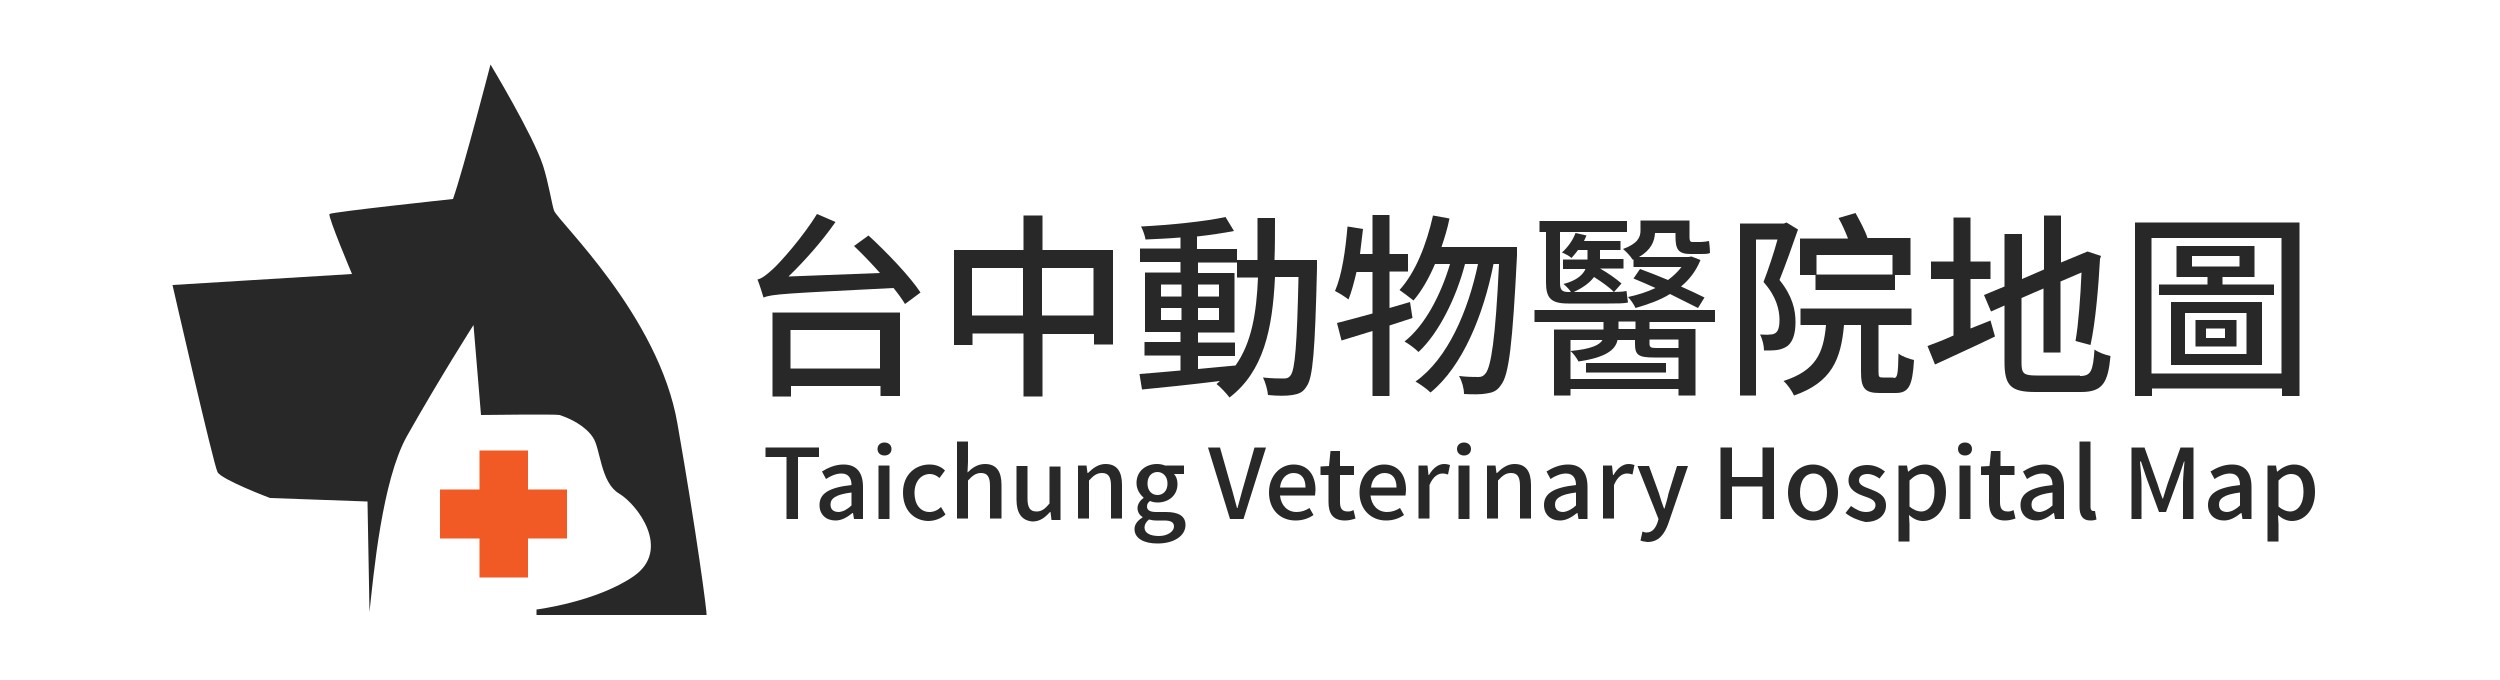 <?xml version="1.0" encoding="utf-8"?>
<!-- Generator: Adobe Illustrator 21.0.0, SVG Export Plug-In . SVG Version: 6.00 Build 0)  -->
<svg version="1.1" id="圖層_2" xmlns="http://www.w3.org/2000/svg" xmlns:xlink="http://www.w3.org/1999/xlink" x="0px" y="0px"
	 viewBox="0 0 500 136" style="enable-background:new 0 0 500 136;" xml:space="preserve">
<style type="text/css">
	.st0{fill:#282828;}
	.st1{fill:#F15A24;}
</style>
<g>
	<path class="st0" d="M135.5,84.8c-3.7-21.7-24-40.6-24.7-42.7c-0.4-1.1-1.1-5.6-2.2-9c-2-6.1-10.5-20.2-10.5-20.2
		s-5.4,20.9-7.5,26.9c0,0-24.3,2.6-24.7,3c-0.4,0.4,4.5,12,4.5,12l-35.9,2.2c0,0,8.2,35.9,9,37.4c0.7,1.5,10.5,5.2,10.5,5.2
		l19.5,0.7l0.4,22.1c0.8-7.4,2.5-26.3,7.5-35.2C88,75.5,94.7,65,94.7,65l1.5,18c0,0,15-0.2,15.7,0c2.2,0.7,5.2,2.2,6.7,4.5
		c1.5,2.2,1.5,9,5.2,11.2c3.7,2.2,10.5,11.2,3,16.5c-7.5,5.2-19.5,6.7-19.5,6.7v1.1h34C141.5,123,139.3,106.5,135.5,84.8z"/>
	<polygon class="st1" points="113.4,97.9 105.6,97.9 105.6,90.1 95.9,90.1 95.9,97.9 88,97.9 88,107.7 95.9,107.7 95.9,115.5 
		105.6,115.5 105.6,107.7 113.4,107.7 	"/>
</g>
<g>
	<g>
		<path class="st0" d="M173.7,47.1c3.7,3.4,8.3,8.2,10.4,11.4l-3.1,2.3c-0.6-1-1.4-2.1-2.3-3.2c-21.7,1.1-24.2,1.2-26,1.9
			c-0.2-0.7-0.8-2.6-1.2-3.6c0.9-0.2,1.9-1,3.2-2.2c1.4-1.3,5.8-6.2,8.7-10.9l3.7,1.6c-2.8,4-6.2,7.8-9.4,10.9l18.3-0.7
			c-1.7-1.9-3.5-3.8-5.2-5.4L173.7,47.1z M154.4,62.5H180v16.7h-3.9v-2h-17.9v2.1h-3.7V62.5z M158.1,66v7.7h17.9V66H158.1z"/>
		<path class="st0" d="M222.6,50v18.9h-3.8v-2.1h-10.3v12.5h-3.8V66.7h-10.2V69h-3.7V50h13.9v-6.9h3.8V50H222.6z M204.6,63.1v-9.5
			h-10.2v9.5H204.6z M218.7,63.1v-9.5h-10.3v9.5H218.7z"/>
		<path class="st0" d="M263.4,52c0,0,0,1.3,0,1.7c-0.4,16.3-0.8,21.9-2.1,23.6c-0.7,1.2-1.6,1.5-2.8,1.7c-1.2,0.2-3,0.2-4.9,0
			c-0.1-1-0.5-2.5-1-3.5c1.8,0.2,3.4,0.2,4.1,0.2c0.7,0,1-0.1,1.4-0.6c0.9-1.1,1.3-6.1,1.6-19.7h-4.7c-0.5,10.5-2.3,18.9-9.1,24.1
			c-0.6-0.8-1.8-2.1-2.6-2.7c0.2-0.2,0.5-0.4,0.7-0.6c-5.7,0.7-11.4,1.3-15.6,1.7l-0.5-3.1c2.3-0.2,5.1-0.4,8.2-0.7v-3h-7.2v-2.7
			h7.2v-2h-7.1V54.5h7.1v-2.1h-8.1v-2.7h8.1v-2.2c-2.4,0.2-4.8,0.3-7,0.4c-0.1-0.7-0.5-1.9-0.9-2.6c5.8-0.3,12.8-1,16.9-1.9l1.7,2.8
			c-2.1,0.4-4.7,0.8-7.4,1.1v2.5h8V52h4.1c0-2.7,0-5.5,0-8.4h3.5c0,2.9,0,5.8-0.1,8.4H263.4z M232.2,59.3h4.1v-2.4h-4.1V59.3z
			 M236.3,64v-2.4h-4.1V64H236.3z M239.6,73.8c2.4-0.2,5-0.5,7.5-0.7c3.2-4.5,4.2-10.4,4.5-17.6h-4.2v-3h-7.8v2.1h7.3v11.9h-7.3v2
			h7.4v2.7h-7.4V73.8z M243.8,59.3v-2.4h-4.2v2.4H243.8z M239.6,61.6V64h4.2v-2.4H239.6z"/>
		<path class="st0" d="M282.5,63.6c-1.5,0.5-3.1,1-4.6,1.5v14.1h-3.4V66.2l-6.2,1.9l-0.9-3.5c2-0.5,4.5-1.2,7.1-1.9v-8.3h-3.2
			c-0.5,2.1-1,4-1.6,5.5c-0.6-0.5-1.9-1.3-2.7-1.7c1.4-3.2,2.1-8.2,2.5-12.9l3.1,0.5c-0.2,1.7-0.4,3.4-0.6,5h2.5v-7.8h3.4v7.8h3.7
			v3.5h-3.7v7.3l4.1-1.2L282.5,63.6z M303.4,49.4c0,0,0,1.3,0,1.7c-0.9,17.7-1.6,23.9-3.2,25.9c-0.8,1.2-1.6,1.5-2.9,1.7
			c-1.1,0.2-2.7,0.2-4.5,0.1c0-1.1-0.4-2.6-1-3.6c1.7,0.2,3.1,0.2,3.9,0.2c0.6,0,1-0.2,1.4-0.7c1.1-1.3,2-6.9,2.7-21.9h-1.1
			c-2,10.2-6.2,20.5-12.6,25.7c-0.7-0.7-2-1.6-3-2.2c6.4-4.5,10.5-14,12.5-23.5h-2.6c-1.7,6.6-5.2,13.8-9.3,17.6
			c-0.7-0.7-1.9-1.6-2.8-2.1c4.1-3.2,7.3-9.4,9.1-15.5H287c-1.2,2.8-2.6,5.3-4.3,7.3c-0.6-0.5-2.1-1.6-2.8-2.1
			c3.2-3.5,5.4-9.1,6.7-14.9l3.3,0.6c-0.4,2-1,3.9-1.6,5.7H303.4z"/>
		<path class="st0" d="M329.9,64.3v1.5h9.2v13.3h-3.4v-1.3h-21.6v1.3h-3.3V65.9h9.9v-1.5h-13.8v-2.4H343v2.4H329.9z M309.1,46.4
			h-1.2v-2.2h17.5v2.2H312v10.1c0,1.4,0.3,1.9,1.7,1.9h0.8h7.1c1.1,0,2.9,0,3.7-0.2c0.1,0.8,0.2,1.7,0.3,2.3
			c-0.7,0.2-2.3,0.2-3.8,0.2h-8.2c-3.4,0-4.4-1.1-4.4-4.2V46.4z M315.6,50c-0.4,0.6-0.9,1.1-1.3,1.6c-0.4-0.4-1.4-0.9-1.9-1.1
			c1.2-1.1,2.2-2.5,2.7-3.9l2.2,0.5c-0.2,0.4-0.3,0.7-0.5,1.1h7.3V50H320v1.8h4.7v1.9h-4.7c1.6,0.9,3.3,2.1,4.3,3l-1.5,1.7
			c-0.9-0.9-2.4-2-4-3c-0.8,1.1-2.2,2.2-4.5,3.2c-0.3-0.6-1-1.3-1.6-1.8c2.7-0.7,3.9-1.9,4.4-3h-4.5v-1.9h4.9v0V50H315.6z
			 M335.7,75.8v-4.3h-0.2h-4.7c-3.1,0-3.8-0.5-3.8-2.7v-0.8h-3.5c-0.4,2-2.4,3.5-7.8,4.3c-0.3-0.6-1-1.6-1.6-2.1
			c4.2-0.4,5.8-1.2,6.4-2.2h-6.4v7.8H335.7z M317.2,72.6h16v1.9h-16V72.6z M327.1,64.3h-3.4v1.5h3.4V64.3z M326.5,51.9
			c-0.4-0.7-1.4-1.7-1.9-2.1c3-1.1,3.5-2.4,3.5-3.7v-2h9.8v3.3c0,0.7,0.1,1,0.6,1h1.6c0.5,0,1.3-0.1,1.7-0.2
			c0.1,0.7,0.2,1.7,0.2,2.4c-0.4,0.2-1.1,0.2-1.8,0.2h-2.1c-2.5,0-3-1-3-3.5v-0.7H331c-0.1,1.7-0.8,3.4-3.2,4.8h9.9l0.6-0.1l1.8,0.7
			c-0.9,2.2-2.2,3.9-3.9,5.3c1.8,0.8,3.5,1.6,4.7,2.2l-1.3,2.1c-1.4-0.7-3.4-1.7-5.6-2.8c-2.1,1.3-4.5,2.1-6.9,2.8
			c-0.3-0.7-1-1.7-1.5-2.2c1.9-0.4,3.8-1,5.5-1.8c-1.5-0.7-3-1.3-4.4-1.9l1.3-1.9c1.7,0.6,3.7,1.4,5.6,2.2c1.1-0.8,2-1.7,2.7-2.6
			h-9.6V51.9z M329.9,67.9v0.8c0,0.7,0.2,0.9,1.3,0.9h3.9c0.3,0,0.4,0,0.6,0v-1.7H329.9z"/>
		<path class="st0" d="M359.6,45.9c-1.1,3.2-2.5,7.1-3.7,10.1c2.6,3.2,3.2,6,3.2,8.4c0,2.3-0.5,3.9-1.6,4.8
			c-0.6,0.4-1.3,0.7-2.1,0.8c-0.7,0.1-1.7,0.1-2.6,0.1c0-0.9-0.3-2.3-0.8-3.2c0.8,0,1.5,0.1,2,0c0.5,0,0.8-0.1,1.1-0.3
			c0.6-0.4,0.8-1.4,0.8-2.6c0-2-0.6-4.7-3.2-7.6c1-2.6,2.1-5.9,2.8-8.5h-4.3v31.2h-3.2V44.7h8.8l0.5-0.2L359.6,45.9z M378.7,75.6
			c0.8,0,0.9-0.6,1-4.9c0.7,0.6,2.2,1.1,3.1,1.3c-0.3,5.3-1.1,6.6-3.7,6.6h-3.2c-3,0-3.7-1-3.7-4.3v-9.3h-3.4
			c-0.6,6.9-2.5,11.5-10,14.1c-0.4-0.9-1.3-2.2-2.1-2.9c6.5-2.1,8-5.6,8.5-11.2h-5.1v-3.3h22.2v3.3h-6.6v9.3c0,1.1,0.1,1.2,0.9,1.2
			H378.7z M363.1,55H360v-7.3h9.6c-0.5-1.3-1.2-2.9-1.9-4.1l3.4-1c0.9,1.6,2,3.7,2.4,5h8.6V55H379v3h-15.9V55z M363.3,51v3.9h15.2
			V51H363.3z"/>
		<path class="st0" d="M398.1,64.1l0.9,3.2c-4.1,2-8.6,4-12,5.6l-1.5-3.7c1.4-0.5,3.2-1.2,5.2-2.1V55.8h-4.5v-3.5h4.5v-8.8h3.4v8.8
			h4v3.5h-4v9.9L398.1,64.1z M416,75.2c2.2,0,2.6-1,2.9-5.3c0.8,0.6,2.2,1.1,3.2,1.3c-0.5,5.4-1.6,7.2-5.9,7.2h-9.1
			c-4.9,0-6.2-1.2-6.2-6V61.1l-2.7,1.2l-1.4-3.3l4.1-1.7V46.8h3.5v9l4.4-1.9V43.1h3.4v9.4l5.3-2.2l2.7,0.9l-0.2,0.6
			c-0.3,5.5-0.9,12.7-1.9,17.2l-3-0.8c0.6-3.4,1-8.9,1.2-13.7l-4.2,1.8v14.2h-3.4V57.7l-4.4,1.9v12.9c0,2.2,0.4,2.6,3,2.6H416z"/>
		<path class="st0" d="M459.9,44.5v34.7h-3.5v-1.5h-26v1.5h-3.4V44.5H459.9z M456.3,74.7V47.6h-26v27.1H456.3z M454.8,56.9V59h-23
			v-2.1h9.7v-1.5h-6.2v-6.2h15.6v6.2h-6.4v1.5H454.8z M434.2,60.4h18.2V73h-18.2V60.4z M437,70.8h12.3v-8.2H437V70.8z M438.4,53.3
			h9.5v-2.1h-9.5V53.3z M439.1,64h8.2v5.3h-8.2V64z M441.2,67.6h3.8v-1.9h-3.8V67.6z"/>
	</g>
</g>
<g>
	<path class="st0" d="M157.3,91.4h-4.2v-1.9h10.7v1.9h-4.2v12.4h-2.3V91.4z"/>
	<path class="st0" d="M163.9,101c0-2.3,1.9-3.5,6.4-4c0-1.2-0.5-2.3-2-2.3c-1.1,0-2.2,0.5-3.1,1.1l-0.8-1.5c1.1-0.7,2.6-1.4,4.3-1.4
		c2.7,0,3.9,1.7,3.9,4.5v6.4h-1.8l-0.2-1.2h-0.1c-1,0.8-2.1,1.5-3.4,1.5C165.2,104.1,163.9,102.9,163.9,101z M170.3,101.1v-2.6
		c-3.2,0.4-4.2,1.2-4.2,2.4c0,1.1,0.7,1.5,1.7,1.5C168.7,102.3,169.4,101.9,170.3,101.1z"/>
	<path class="st0" d="M175.5,89.8c0-0.8,0.6-1.3,1.4-1.3s1.4,0.5,1.4,1.3c0,0.8-0.6,1.3-1.4,1.3S175.5,90.6,175.5,89.8z M175.7,93.1
		h2.2v10.7h-2.2V93.1z"/>
	<path class="st0" d="M180.6,98.5c0-3.6,2.5-5.6,5.3-5.6c1.4,0,2.4,0.5,3.1,1.2l-1.1,1.5c-0.6-0.5-1.2-0.8-1.9-0.8
		c-1.8,0-3.1,1.5-3.1,3.8c0,2.3,1.2,3.8,3,3.8c0.9,0,1.7-0.4,2.3-1l0.9,1.5c-1,0.9-2.3,1.3-3.5,1.3
		C182.8,104.1,180.6,102.1,180.6,98.5z"/>
	<path class="st0" d="M191.4,88.3h2.2v4.1l-0.1,2.1c0.9-0.9,2-1.7,3.5-1.7c2.3,0,3.3,1.5,3.3,4.2v6.7H198v-6.5
		c0-1.8-0.5-2.6-1.8-2.6c-1,0-1.7,0.5-2.6,1.5v7.6h-2.2V88.3z"/>
	<path class="st0" d="M203.3,99.9v-6.7h2.2v6.5c0,1.8,0.5,2.6,1.8,2.6c1,0,1.7-0.5,2.6-1.6v-7.4h2.2v10.7h-1.8l-0.2-1.6h-0.1
		c-1,1.1-2,1.9-3.5,1.9C204.3,104.1,203.3,102.6,203.3,99.9z"/>
	<path class="st0" d="M215.5,93.1h1.8l0.2,1.5h0.1c1-1,2.1-1.8,3.5-1.8c2.3,0,3.3,1.5,3.3,4.2v6.7h-2.2v-6.5c0-1.8-0.5-2.6-1.8-2.6
		c-1,0-1.7,0.5-2.6,1.5v7.6h-2.2V93.1z"/>
	<path class="st0" d="M226.9,105.8c0-0.9,0.6-1.7,1.6-2.3v-0.1c-0.5-0.3-1-0.9-1-1.8c0-0.8,0.6-1.6,1.2-2v-0.1
		c-0.7-0.6-1.4-1.6-1.4-2.9c0-2.4,1.9-3.8,4.1-3.8c0.6,0,1.1,0.1,1.6,0.3h3.8v1.7h-2c0.4,0.4,0.7,1.1,0.7,2c0,2.3-1.8,3.7-4,3.7
		c-0.5,0-1-0.1-1.5-0.3c-0.4,0.3-0.6,0.6-0.6,1.1c0,0.6,0.4,1.1,1.8,1.1h2c2.5,0,3.9,0.8,3.9,2.6c0,2.1-2.2,3.7-5.6,3.7
		C228.8,108.7,226.9,107.7,226.9,105.8z M234.8,105.3c0-0.9-0.7-1.2-2-1.2h-1.6c-0.5,0-1-0.1-1.4-0.2c-0.6,0.5-0.9,1-0.9,1.6
		c0,1.1,1.1,1.7,2.9,1.7C233.5,107.2,234.8,106.3,234.8,105.3z M233.5,96.7c0-1.4-0.9-2.3-2-2.3s-2,0.8-2,2.3s0.9,2.3,2,2.3
		S233.5,98.2,233.5,96.7z"/>
	<path class="st0" d="M241.6,89.5h2.4l2.1,7.4c0.5,1.6,0.8,3,1.3,4.7h0.1c0.5-1.7,0.8-3.1,1.3-4.7l2.1-7.4h2.3l-4.5,14.3h-2.7
		L241.6,89.5z"/>
	<path class="st0" d="M253.8,98.5c0-3.5,2.4-5.6,4.9-5.6c2.8,0,4.4,2,4.4,5.1c0,0.4-0.1,0.9-0.1,1.1h-7c0.2,2,1.5,3.3,3.3,3.3
		c1,0,1.8-0.3,2.6-0.8l0.8,1.4c-1,0.7-2.2,1.1-3.6,1.1C256.1,104.1,253.8,102,253.8,98.5z M261.1,97.5c0-1.8-0.8-2.9-2.4-2.9
		c-1.3,0-2.5,1-2.7,2.9H261.1z"/>
	<path class="st0" d="M265.7,100.4v-5.4h-1.6v-1.7l1.7-0.1l0.3-3h1.9v3h2.8v1.8h-2.8v5.4c0,1.3,0.4,1.9,1.6,1.9
		c0.4,0,0.8-0.1,1.1-0.3l0.4,1.7c-0.6,0.2-1.3,0.4-2.1,0.4C266.5,104.1,265.7,102.6,265.7,100.4z"/>
	<path class="st0" d="M271.9,98.5c0-3.5,2.4-5.6,4.9-5.6c2.8,0,4.4,2,4.4,5.1c0,0.4-0.1,0.9-0.1,1.1h-7c0.2,2,1.5,3.3,3.3,3.3
		c1,0,1.8-0.3,2.6-0.8l0.8,1.4c-1,0.7-2.2,1.1-3.6,1.1C274.3,104.1,271.9,102,271.9,98.5z M279.3,97.5c0-1.8-0.8-2.9-2.4-2.9
		c-1.3,0-2.5,1-2.7,2.9H279.3z"/>
	<path class="st0" d="M283.7,93.1h1.8l0.2,1.9h0.1c0.8-1.4,1.9-2.2,3-2.2c0.5,0,0.9,0.1,1.2,0.2l-0.4,1.9c-0.4-0.1-0.6-0.2-1.1-0.2
		c-0.9,0-1.9,0.6-2.6,2.3v6.7h-2.2V93.1z"/>
	<path class="st0" d="M291.4,89.8c0-0.8,0.6-1.3,1.4-1.3s1.4,0.5,1.4,1.3c0,0.8-0.6,1.3-1.4,1.3S291.4,90.6,291.4,89.8z M291.7,93.1
		h2.2v10.7h-2.2V93.1z"/>
	<path class="st0" d="M297.3,93.1h1.8l0.2,1.5h0.1c1-1,2.1-1.8,3.5-1.8c2.3,0,3.3,1.5,3.3,4.2v6.7h-2.2v-6.5c0-1.8-0.5-2.6-1.8-2.6
		c-1,0-1.7,0.5-2.6,1.5v7.6h-2.2V93.1z"/>
	<path class="st0" d="M308.8,101c0-2.3,1.9-3.5,6.4-4c0-1.2-0.5-2.3-2-2.3c-1.1,0-2.2,0.5-3.1,1.1l-0.8-1.5c1.1-0.7,2.6-1.4,4.3-1.4
		c2.7,0,3.9,1.7,3.9,4.5v6.4h-1.8l-0.2-1.2h-0.1c-1,0.8-2.1,1.5-3.4,1.5C310.1,104.1,308.8,102.9,308.8,101z M315.2,101.1v-2.6
		c-3.2,0.4-4.2,1.2-4.2,2.4c0,1.1,0.7,1.5,1.7,1.5C313.5,102.3,314.3,101.9,315.2,101.1z"/>
	<path class="st0" d="M320.6,93.1h1.8l0.2,1.9h0.1c0.8-1.4,1.9-2.2,3-2.2c0.5,0,0.9,0.1,1.2,0.2l-0.4,1.9c-0.4-0.1-0.6-0.2-1.1-0.2
		c-0.9,0-1.9,0.6-2.6,2.3v6.7h-2.2V93.1z"/>
	<path class="st0" d="M328.1,108.1l0.4-1.8c0.2,0.1,0.5,0.2,0.8,0.2c1.2,0,1.8-0.9,2.2-2l0.2-0.7l-4.2-10.6h2.3l2,5.5
		c0.3,1,0.6,2,1,3h0.1c0.3-1,0.6-2,0.8-3l1.7-5.5h2.2l-3.9,11.4c-0.8,2.3-2,3.8-4.2,3.8C328.9,108.3,328.5,108.3,328.1,108.1z"/>
	<path class="st0" d="M344.1,89.5h2.3v5.9h6.1v-5.9h2.3v14.3h-2.3v-6.5h-6.1v6.5h-2.3V89.5z"/>
	<path class="st0" d="M357.6,98.5c0-3.6,2.4-5.6,5-5.6c2.6,0,5,2.1,5,5.6c0,3.6-2.4,5.6-5,5.6C360,104.1,357.6,102.1,357.6,98.5z
		 M365.4,98.5c0-2.3-1.1-3.8-2.7-3.8c-1.7,0-2.7,1.5-2.7,3.8c0,2.3,1.1,3.8,2.7,3.8C364.3,102.3,365.4,100.8,365.4,98.5z"/>
	<path class="st0" d="M369.1,102.6l1.1-1.4c1,0.7,1.9,1.2,3,1.2c1.3,0,1.9-0.6,1.9-1.4c0-1-1.2-1.4-2.4-1.8c-1.4-0.5-3-1.3-3-3.1
		c0-1.8,1.4-3.1,3.8-3.1c1.4,0,2.6,0.6,3.5,1.3l-1.1,1.4c-0.7-0.5-1.5-0.9-2.4-0.9c-1.2,0-1.7,0.6-1.7,1.3c0,0.9,1.1,1.3,2.2,1.7
		c1.5,0.6,3.2,1.2,3.2,3.3c0,1.8-1.4,3.3-4.1,3.3C371.7,104.1,370.2,103.5,369.1,102.6z"/>
	<path class="st0" d="M379.6,93.1h1.8l0.2,1.2h0.1c0.9-0.8,2.1-1.4,3.3-1.4c2.7,0,4.2,2.2,4.2,5.5c0,3.7-2.2,5.8-4.6,5.8
		c-1,0-1.9-0.4-2.8-1.2l0.1,1.8v3.5h-2.2V93.1z M386.9,98.4c0-2.2-0.7-3.6-2.5-3.6c-0.8,0-1.6,0.4-2.5,1.3v5.2c0.8,0.7,1.7,1,2.3,1
		C385.7,102.3,386.9,100.9,386.9,98.4z"/>
	<path class="st0" d="M391.6,89.8c0-0.8,0.6-1.3,1.4-1.3s1.4,0.5,1.4,1.3c0,0.8-0.6,1.3-1.4,1.3S391.6,90.6,391.6,89.8z M391.9,93.1
		h2.2v10.7h-2.2V93.1z"/>
	<path class="st0" d="M397.8,100.4v-5.4h-1.6v-1.7l1.7-0.1l0.3-3h1.9v3h2.8v1.8H400v5.4c0,1.3,0.4,1.9,1.6,1.9
		c0.4,0,0.8-0.1,1.1-0.3l0.4,1.7c-0.6,0.2-1.3,0.4-2.1,0.4C398.6,104.1,397.8,102.6,397.8,100.4z"/>
	<path class="st0" d="M404.1,101c0-2.3,1.9-3.5,6.4-4c0-1.2-0.5-2.3-2-2.3c-1.1,0-2.2,0.5-3.1,1.1l-0.8-1.5c1.1-0.7,2.6-1.4,4.3-1.4
		c2.7,0,3.9,1.7,3.9,4.5v6.4h-1.8l-0.2-1.2h-0.1c-1,0.8-2.1,1.5-3.4,1.5C405.4,104.1,404.1,102.9,404.1,101z M410.5,101.1v-2.6
		c-3.2,0.4-4.2,1.2-4.2,2.4c0,1.1,0.7,1.5,1.7,1.5C408.8,102.3,409.6,101.9,410.5,101.1z"/>
	<path class="st0" d="M415.9,101.3v-13h2.2v13.1c0,0.6,0.3,0.8,0.5,0.8c0.1,0,0.2,0,0.4,0l0.3,1.7c-0.3,0.1-0.6,0.2-1.2,0.2
		C416.5,104.1,415.9,103.1,415.9,101.3z"/>
	<path class="st0" d="M426.3,89.5h2.6l2.6,7.3c0.3,1,0.6,1.9,1,2.9h0.1c0.3-1,0.6-1.9,0.9-2.9l2.6-7.3h2.6v14.3h-2.1v-7.1
		c0-1.3,0.2-3.1,0.3-4.4h-0.1l-1.1,3.3l-2.5,6.8h-1.4l-2.5-6.8l-1.1-3.3H428c0.1,1.3,0.3,3.2,0.3,4.4v7.1h-2V89.5z"/>
	<path class="st0" d="M441.6,101c0-2.3,1.9-3.5,6.4-4c0-1.2-0.5-2.3-2-2.3c-1.1,0-2.2,0.5-3.1,1.1l-0.8-1.5c1.1-0.7,2.6-1.4,4.3-1.4
		c2.7,0,3.9,1.7,3.9,4.5v6.4h-1.8l-0.2-1.2h-0.1c-1,0.8-2.1,1.5-3.4,1.5C442.9,104.1,441.6,102.9,441.6,101z M448,101.1v-2.6
		c-3.2,0.4-4.2,1.2-4.2,2.4c0,1.1,0.7,1.5,1.7,1.5C446.4,102.3,447.1,101.9,448,101.1z"/>
	<path class="st0" d="M453.4,93.1h1.8l0.2,1.2h0.1c0.9-0.8,2.1-1.4,3.3-1.4c2.7,0,4.2,2.2,4.2,5.5c0,3.7-2.2,5.8-4.6,5.8
		c-1,0-1.9-0.4-2.8-1.2l0.1,1.8v3.5h-2.2V93.1z M460.7,98.4c0-2.2-0.7-3.6-2.5-3.6c-0.8,0-1.6,0.4-2.5,1.3v5.2c0.8,0.7,1.7,1,2.3,1
		C459.5,102.3,460.7,100.9,460.7,98.4z"/>
</g>
</svg>

